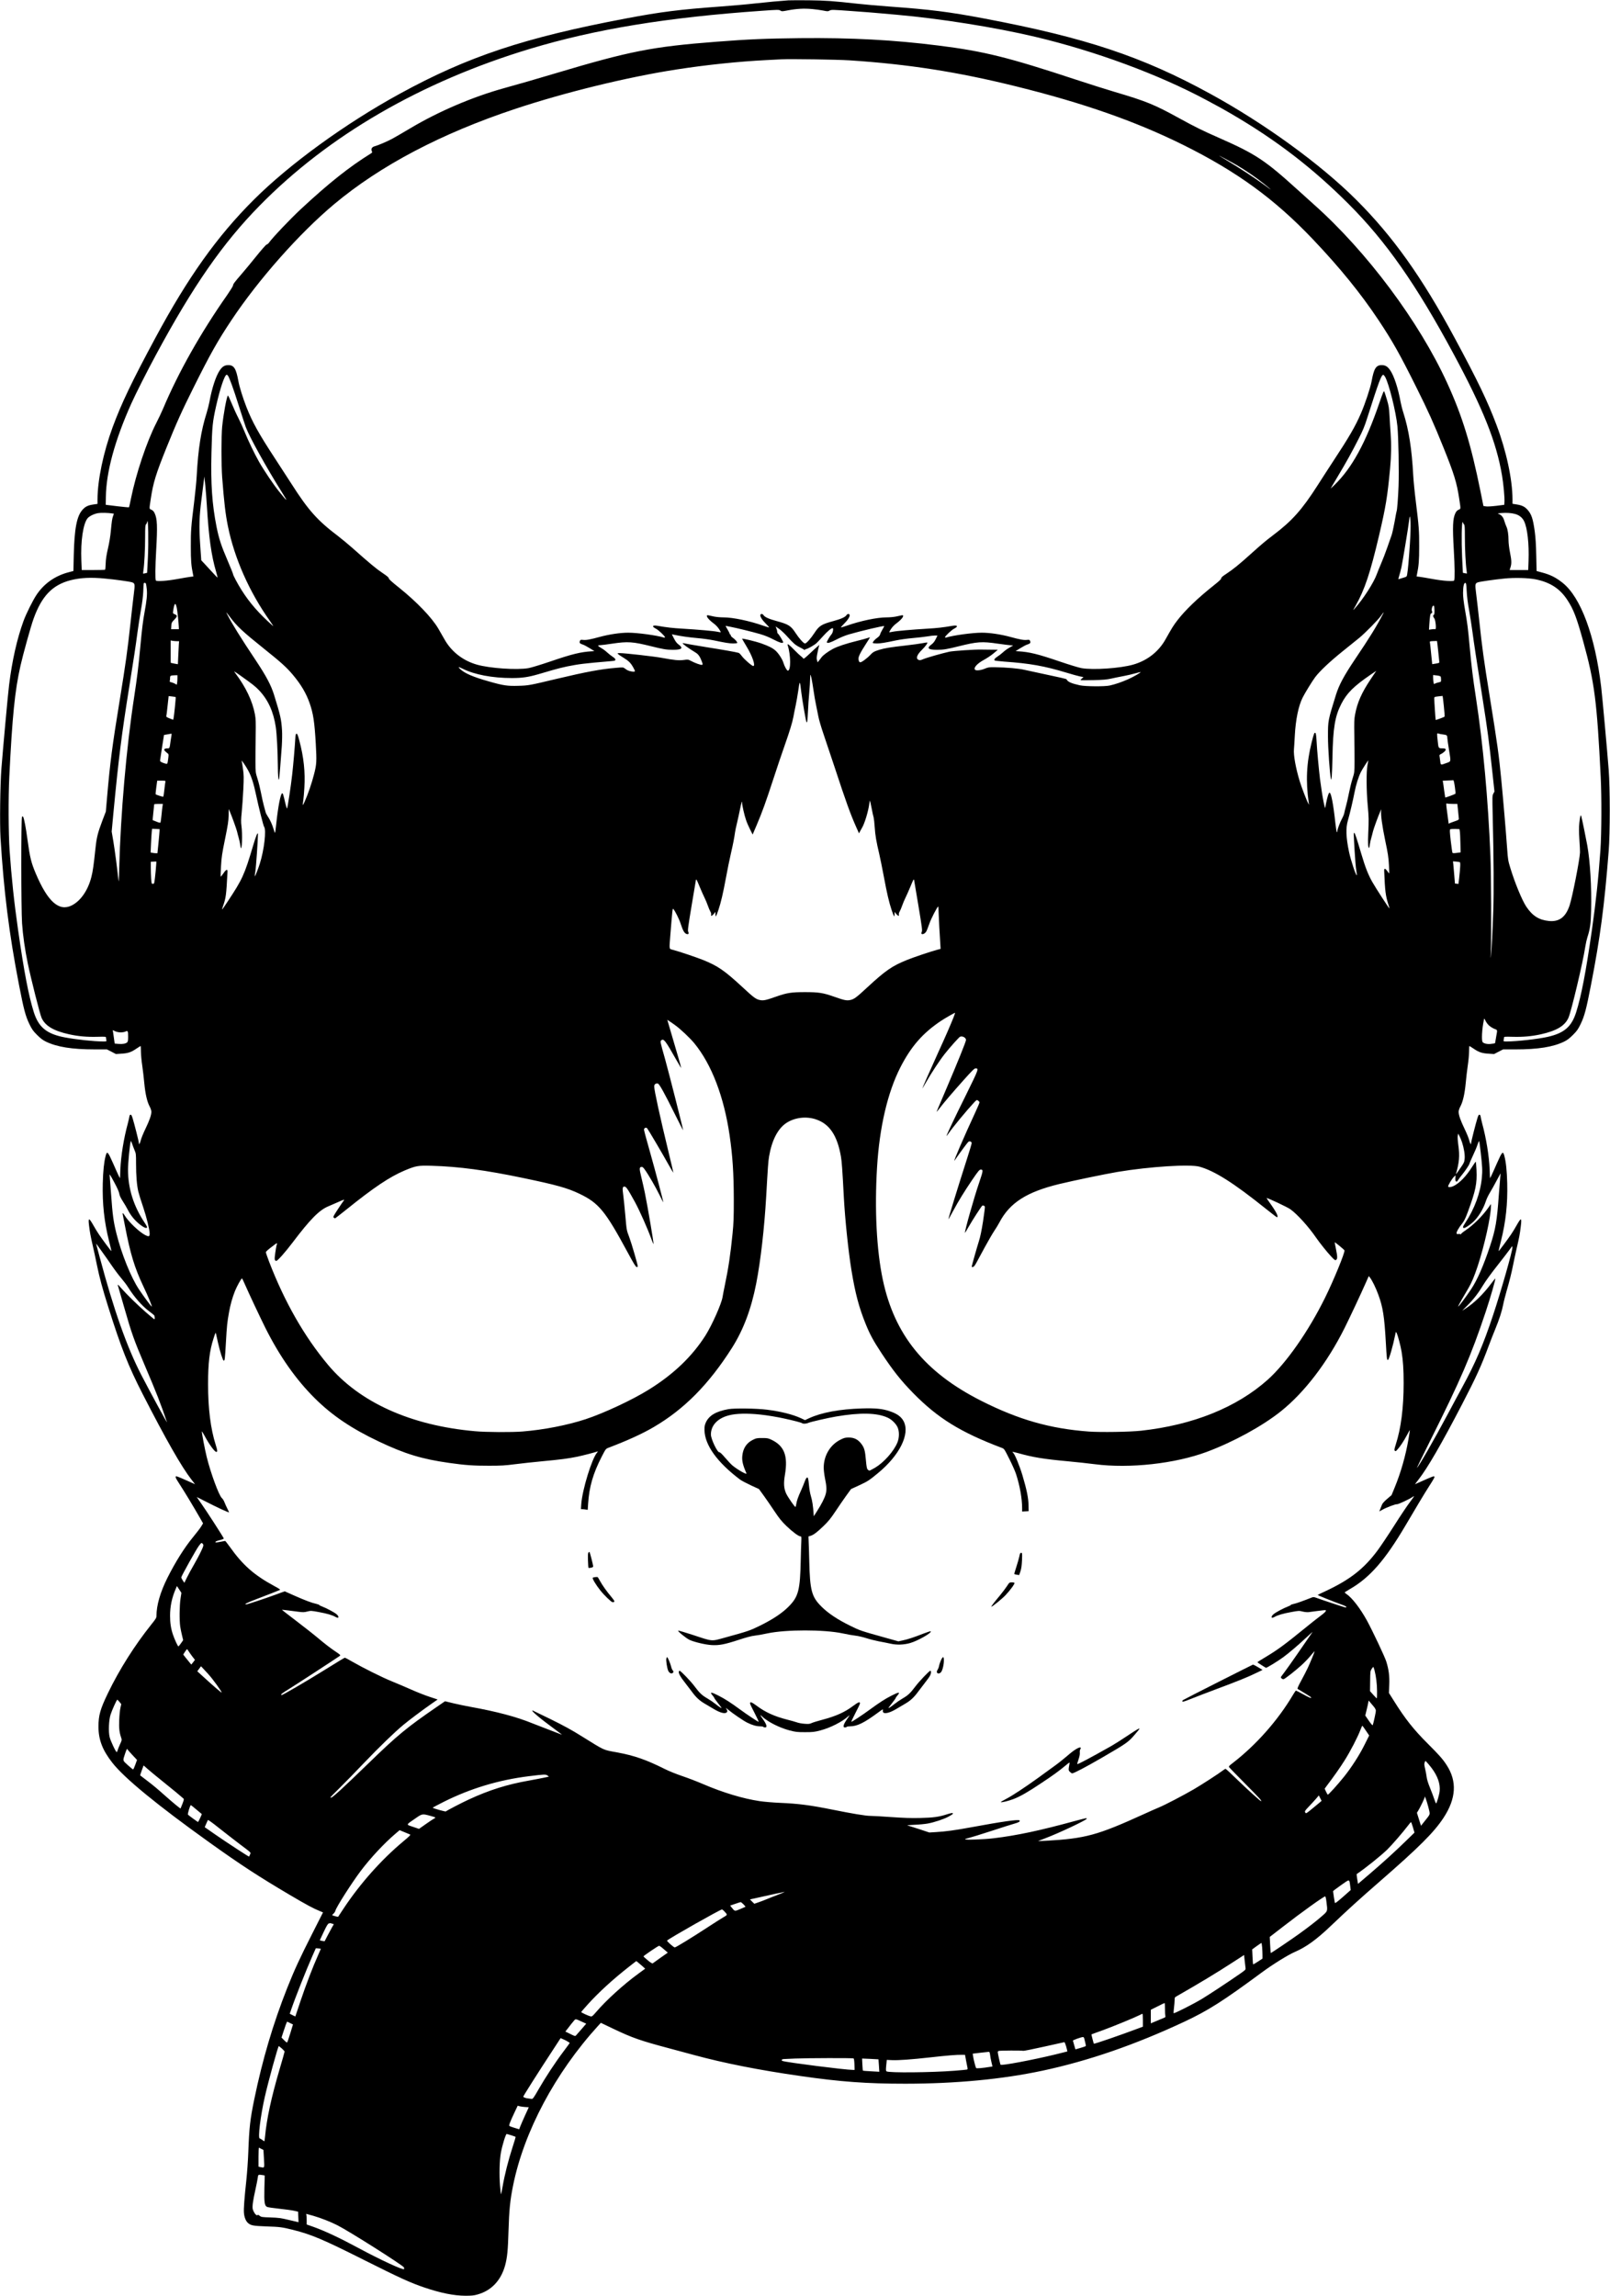 <?xml version="1.0" standalone="no"?>
<!DOCTYPE svg PUBLIC "-//W3C//DTD SVG 20010904//EN"
 "http://www.w3.org/TR/2001/REC-SVG-20010904/DTD/svg10.dtd">
<svg version="1.0" xmlns="http://www.w3.org/2000/svg"
 width="2840pt" height="4050pt" viewBox="0 0 2840 4050"
 preserveAspectRatio="xMidYMid meet">
<g transform="translate(0,4050) scale(0.1,-0.1)"
fill="#000000" stroke="none">
<path d="M13910 40494 c-161 -11 -343 -28 -584 -54 -148 -17 -425 -41 -615
-55 -726 -53 -1047 -93 -1671 -211 -1787 -338 -2790 -671 -3990 -1329 -958
-524 -1945 -1241 -2575 -1870 -647 -646 -1159 -1365 -1737 -2440 -411 -763
-595 -1148 -751 -1570 -164 -445 -267 -937 -267 -1276 l0 -77 -75 -11 c-92
-13 -139 -36 -189 -92 -102 -112 -144 -333 -155 -808 l-6 -273 -85 -22 c-242
-64 -436 -201 -569 -403 -64 -97 -178 -326 -225 -453 -115 -314 -203 -703
-256 -1134 -21 -167 -107 -1115 -136 -1481 -21 -286 -30 -957 -15 -1211 57
-939 151 -1694 326 -2595 85 -439 115 -551 186 -698 43 -88 63 -116 132 -185
62 -62 100 -91 157 -119 197 -95 460 -137 861 -137 l215 0 80 -41 79 -41 90 6
c118 6 177 25 266 86 41 27 76 50 79 50 3 0 6 -46 6 -103 1 -56 11 -165 23
-242 11 -77 28 -216 36 -308 18 -191 50 -332 95 -414 18 -34 30 -71 30 -94 0
-57 -33 -152 -105 -301 -36 -74 -73 -165 -82 -202 -17 -63 -33 -87 -33 -48 0
23 -81 343 -110 435 -16 53 -25 67 -38 65 -11 -2 -18 -15 -20 -33 -2 -17 -14
-70 -27 -120 -72 -264 -122 -576 -132 -811 l-6 -157 -21 39 c-11 22 -57 122
-101 224 -93 210 -107 225 -132 130 -29 -112 -44 -261 -50 -480 -9 -362 25
-681 111 -1022 24 -95 43 -174 41 -176 -4 -4 -163 210 -222 298 -28 41 -74
117 -102 168 -72 126 -87 124 -71 -9 14 -120 28 -194 67 -364 19 -82 52 -235
73 -340 47 -228 95 -406 200 -740 227 -720 353 -1039 607 -1535 412 -804 685
-1283 860 -1508 l64 -82 -58 26 c-131 60 -259 114 -270 114 -30 0 -18 -28 60
-147 79 -121 240 -387 356 -590 l53 -93 -32 -53 c-17 -29 -82 -114 -143 -188
-154 -187 -311 -437 -453 -719 -127 -254 -194 -486 -194 -673 0 -34 -12 -53
-94 -155 -292 -366 -560 -789 -761 -1205 -136 -282 -168 -393 -168 -592 0
-229 70 -414 242 -634 211 -272 797 -753 1726 -1417 553 -395 856 -592 1409
-919 298 -176 420 -241 528 -284 l56 -23 -188 -371 c-221 -436 -317 -643 -445
-966 -247 -624 -436 -1262 -580 -1961 -73 -356 -89 -496 -105 -930 -5 -146
-21 -366 -34 -490 -36 -335 -49 -507 -43 -582 6 -75 32 -142 68 -175 52 -48
91 -55 329 -64 237 -8 272 -12 465 -60 331 -83 536 -170 1260 -534 628 -315
814 -400 1062 -484 290 -98 522 -144 723 -145 110 0 150 4 215 23 243 68 412
247 485 512 38 140 50 266 60 610 11 365 28 540 80 796 192 954 743 1988 1501
2821 l48 52 228 -109 c328 -156 470 -206 978 -341 149 -39 344 -92 435 -117
529 -144 1150 -267 1885 -372 701 -101 1165 -135 1845 -135 894 1 1706 78
2420 230 810 173 1633 457 2502 864 420 197 680 362 1365 868 189 140 466 312
583 362 201 87 383 218 641 465 295 281 493 461 857 778 696 606 956 866 1124
1121 225 342 243 646 56 933 -67 104 -131 176 -333 378 -248 247 -399 438
-593 748 l-92 146 6 138 c7 156 -8 273 -52 415 -26 84 -242 541 -341 723 -117
213 -260 399 -358 466 -19 13 -35 27 -35 30 0 4 41 30 91 59 352 203 619 508
982 1123 64 108 169 286 234 395 64 108 154 254 200 325 46 70 81 132 78 137
-12 19 -5 21 -303 -111 l-43 -19 64 83 c159 204 405 629 767 1326 247 476 338
674 470 1031 34 91 86 224 116 296 69 168 117 315 139 429 9 50 37 158 60 240
54 186 87 318 115 460 12 61 39 188 61 284 52 225 57 254 74 390 21 166 10
172 -66 39 -28 -51 -74 -127 -102 -168 -59 -88 -218 -302 -222 -298 -2 2 17
81 41 176 86 341 120 660 111 1022 -6 219 -21 368 -50 480 -25 95 -39 80 -132
-130 -44 -102 -90 -202 -101 -224 l-21 -39 -6 157 c-10 235 -60 547 -132 811
-13 50 -25 103 -27 120 -2 18 -9 31 -20 33 -13 2 -22 -12 -38 -65 -29 -92
-110 -412 -110 -435 0 -39 -16 -15 -33 48 -9 37 -46 128 -82 202 -72 149 -105
244 -105 301 0 23 12 60 30 94 45 82 77 223 95 414 8 92 25 231 36 308 12 77
22 186 23 242 0 57 3 103 6 103 3 0 38 -23 79 -50 89 -61 148 -80 266 -86 l90
-6 79 41 80 41 215 0 c401 0 664 42 861 137 57 28 95 57 157 119 69 69 89 97
132 185 71 147 101 259 186 698 163 840 235 1383 312 2361 25 315 25 1107 0
1430 -26 339 -115 1317 -133 1465 -108 902 -359 1580 -680 1835 -121 96 -217
144 -374 185 l-85 23 -6 273 c-4 193 -12 320 -27 429 -31 223 -57 301 -129
381 -48 53 -97 77 -188 91 l-75 12 0 75 c0 351 -109 857 -282 1315 -160 424
-327 772 -736 1531 -578 1075 -1090 1794 -1737 2440 -630 629 -1617 1346
-2575 1870 -1200 658 -2203 991 -3990 1329 -625 118 -945 158 -1675 211 -192
14 -447 37 -565 50 -433 48 -545 56 -850 60 -168 1 -330 1 -360 -1z m420 -154
c58 -5 143 -17 189 -26 79 -16 86 -16 116 0 29 16 51 16 390 -9 198 -14 432
-32 520 -41 88 -8 210 -19 270 -24 770 -68 1729 -220 2445 -389 1061 -252
2171 -661 3015 -1113 261 -140 300 -161 445 -246 797 -465 1435 -956 2070
-1591 660 -660 1193 -1422 1849 -2641 524 -973 757 -1557 856 -2145 27 -158
48 -395 43 -469 l-3 -50 -140 -18 c-85 -10 -157 -14 -184 -10 l-44 7 -52 260
c-167 826 -320 1325 -586 1907 -495 1084 -1417 2319 -2354 3153 -55 49 -188
169 -295 266 -566 513 -731 622 -1365 902 -305 134 -435 198 -720 355 -433
238 -574 296 -1136 462 -151 45 -456 141 -679 215 -1190 393 -1620 500 -2413
600 -807 102 -1547 141 -2457 132 -614 -7 -903 -19 -1470 -63 -1135 -87 -1527
-164 -2865 -564 -370 -110 -587 -173 -880 -254 -557 -154 -1161 -412 -1665
-713 -129 -77 -269 -158 -310 -180 -85 -46 -250 -117 -311 -133 -48 -13 -68
-46 -51 -85 10 -22 9 -27 -11 -39 -384 -238 -742 -522 -1232 -977 -194 -180
-510 -513 -575 -605 -8 -12 -25 -24 -38 -28 -12 -4 -93 -96 -184 -209 -89
-111 -205 -251 -258 -312 -125 -144 -150 -178 -150 -202 0 -10 -46 -84 -101
-164 -467 -665 -863 -1368 -1131 -2004 -28 -66 -83 -183 -123 -260 -167 -326
-356 -890 -445 -1329 -16 -82 -32 -152 -35 -154 -3 -3 -96 6 -208 19 l-202 25
2 134 c5 443 159 1006 450 1654 73 163 284 581 436 861 652 1210 1175 1963
1822 2623 1215 1241 2853 2191 4775 2771 1152 347 2413 554 4092 671 281 20
298 20 323 4 25 -16 31 -16 121 1 169 32 291 39 444 25z m650 -904 c1042 -68
1912 -204 2945 -460 1188 -294 2109 -617 2946 -1032 946 -469 1614 -955 2290
-1667 476 -501 843 -953 1158 -1427 244 -367 372 -594 664 -1180 209 -418 307
-636 481 -1068 186 -461 233 -615 275 -892 30 -200 31 -183 -10 -201 -25 -12
-42 -29 -57 -62 -46 -97 -51 -236 -27 -652 17 -282 19 -513 6 -534 -14 -21
-193 -8 -386 27 -88 16 -186 33 -219 37 l-58 7 6 31 c33 159 40 245 40 497 1
282 -5 352 -60 800 -20 157 -40 362 -45 455 -25 467 -77 800 -174 1105 -19 58
-41 146 -50 195 -42 234 -114 454 -181 552 -47 69 -87 93 -152 93 -99 0 -137
-61 -177 -285 -21 -114 -116 -401 -190 -570 -98 -226 -208 -416 -492 -847 -80
-123 -202 -310 -269 -416 -279 -436 -453 -631 -793 -887 -122 -92 -197 -155
-386 -325 -198 -179 -315 -274 -428 -348 -72 -47 -97 -69 -95 -83 2 -13 -35
-48 -132 -125 -284 -226 -500 -433 -639 -613 -72 -94 -91 -124 -212 -339 -122
-218 -322 -374 -570 -445 -226 -65 -706 -98 -911 -62 -47 8 -217 60 -379 115
-388 133 -543 171 -739 182 l-45 3 85 53 c47 29 102 58 123 64 49 15 60 29 48
61 -9 23 -14 24 -55 20 -55 -7 -128 7 -296 53 -167 45 -358 74 -502 74 -163 0
-507 -47 -630 -86 -10 -3 -18 0 -18 6 0 19 113 126 157 149 82 41 67 68 -28
52 -167 -29 -268 -40 -439 -50 -279 -17 -548 -40 -617 -55 -61 -12 -62 -12
-51 8 31 59 72 106 130 148 98 73 144 148 81 134 -16 -3 -59 -12 -98 -21 -38
-8 -113 -15 -167 -15 -164 0 -454 -60 -697 -145 -57 -20 -105 -34 -108 -32 -2
3 27 36 65 74 87 87 117 163 64 163 -10 0 -23 -9 -29 -19 -22 -36 -96 -69
-233 -106 -210 -57 -251 -83 -335 -212 -63 -97 -141 -183 -165 -183 -24 0
-102 86 -165 183 -84 129 -125 155 -335 212 -137 37 -211 70 -233 106 -6 10
-19 19 -29 19 -53 0 -23 -76 64 -163 38 -38 67 -71 65 -74 -3 -2 -51 12 -108
32 -243 85 -533 145 -697 145 -54 0 -129 7 -167 15 -39 9 -82 18 -97 21 -64
14 -18 -61 80 -134 58 -42 99 -89 130 -148 11 -20 10 -20 -51 -8 -69 15 -338
38 -617 55 -171 10 -272 21 -439 50 -95 16 -110 -11 -28 -52 44 -23 157 -130
157 -149 0 -6 -8 -9 -18 -6 -123 39 -467 86 -630 86 -144 0 -335 -29 -502 -74
-168 -46 -241 -60 -296 -53 -41 4 -46 3 -55 -20 -12 -32 -1 -46 48 -61 21 -6
76 -35 123 -64 l85 -53 -45 -3 c-196 -11 -351 -49 -739 -182 -162 -55 -332
-107 -379 -115 -205 -36 -685 -3 -911 62 -247 71 -449 229 -570 445 -35 62
-84 147 -108 188 -115 197 -380 472 -693 724 -132 105 -184 153 -182 165 2 13
-28 39 -110 94 -107 71 -224 168 -530 440 -73 65 -187 159 -253 210 -364 275
-525 455 -818 914 -73 114 -206 318 -294 453 -290 443 -401 643 -506 910 -64
164 -124 357 -142 458 -40 221 -78 282 -177 282 -65 0 -105 -24 -152 -93 -67
-98 -139 -317 -181 -552 -9 -49 -32 -138 -50 -198 -99 -313 -149 -632 -175
-1107 -5 -96 -25 -301 -44 -455 -55 -442 -61 -514 -60 -795 0 -252 7 -338 40
-497 l6 -31 -58 -7 c-33 -4 -131 -21 -219 -37 -193 -35 -372 -48 -386 -27 -13
21 -11 241 6 534 24 424 19 555 -27 652 -15 33 -32 50 -57 62 -41 18 -40 1
-10 201 42 277 89 431 275 892 174 432 272 650 481 1068 292 586 420 813 664
1180 477 718 1200 1535 1813 2048 818 684 1890 1248 3196 1682 882 293 1982
561 2840 694 529 82 1083 140 1585 166 116 6 239 12 275 14 154 8 974 -4 1190
-18z m6845 -1854 c156 -92 340 -219 477 -329 65 -52 118 -97 118 -99 0 -2 -51
34 -112 80 -146 108 -454 310 -638 419 -80 48 -152 91 -160 97 -31 22 209
-106 315 -168z m-17806 -3706 c25 -30 97 -227 191 -526 55 -173 112 -346 126
-385 65 -174 366 -717 641 -1155 109 -173 99 -170 -54 20 -99 123 -265 369
-354 525 -78 137 -190 370 -257 535 -28 69 -77 177 -109 240 -33 63 -85 179
-118 258 -32 79 -61 139 -65 135 -23 -24 -78 -325 -101 -548 -16 -153 -16
-689 0 -895 34 -443 58 -650 102 -865 115 -566 380 -1161 737 -1663 46 -64 71
-106 56 -92 -245 217 -409 404 -553 632 -71 113 -151 263 -151 284 0 8 -43
114 -95 236 -112 259 -153 386 -195 594 -79 398 -104 762 -90 1307 12 477 19
539 81 820 72 320 152 557 188 557 5 0 14 -6 20 -14z m20414 -24 c66 -113 193
-622 217 -872 19 -196 30 -794 20 -1056 -8 -212 -25 -428 -35 -444 -2 -3 -18
-86 -35 -185 -18 -98 -41 -202 -51 -230 -10 -27 -44 -126 -77 -220 -32 -93
-82 -222 -110 -286 -27 -64 -62 -148 -76 -188 -53 -148 -243 -443 -390 -606
-35 -39 -34 -37 16 50 160 282 258 576 414 1239 119 508 148 684 194 1176 22
239 25 427 10 630 -6 74 -14 209 -19 300 -8 146 -13 179 -46 290 -20 68 -41
133 -47 144 -9 16 -23 -17 -88 -205 -241 -703 -482 -1145 -791 -1444 -39 -38
-69 -65 -66 -60 2 6 59 100 124 210 148 247 253 436 371 670 71 138 105 220
147 355 214 671 255 778 289 767 6 -2 19 -18 29 -35z m-20784 -2272 c34 -561
79 -881 162 -1161 16 -56 28 -103 26 -106 -3 -2 -40 36 -83 84 -44 48 -107
117 -142 154 l-62 66 -19 274 c-22 321 -17 498 24 809 14 107 31 240 37 295
l13 100 17 -165 c9 -91 21 -248 27 -350z m-1672 -136 l32 -5 -13 -37 c-18 -50
-24 -89 -41 -267 -8 -90 -28 -214 -51 -310 -26 -114 -38 -190 -40 -264 -2 -57
-6 -107 -10 -110 -3 -3 -97 -6 -209 -6 l-203 0 -7 170 c-14 345 32 650 111
745 32 37 114 77 184 89 52 9 175 6 247 -5z m24749 -10 c73 -20 127 -63 158
-126 59 -121 90 -400 79 -703 l-6 -160 -163 0 c-90 0 -164 0 -164 0 0 0 7 22
15 49 21 68 19 121 -10 266 -14 69 -25 161 -25 205 0 106 -14 196 -38 248 -11
23 -25 62 -32 87 -17 64 -44 104 -85 126 l-36 19 68 6 c88 7 175 1 239 -17z
m-1857 -544 c-19 -281 -33 -440 -47 -521 -7 -41 -8 -42 -67 -59 -33 -10 -68
-20 -77 -24 -15 -7 -14 -1 3 56 11 35 29 103 40 152 20 92 124 720 134 816 12
108 19 104 26 -15 4 -80 0 -215 -12 -405z m-22260 -224 l-14 -270 -34 -8 c-18
-5 -34 -8 -36 -6 -2 2 1 28 5 58 16 105 30 375 30 585 0 175 3 215 15 225 8 7
18 28 22 49 18 81 25 -356 12 -633z m23201 610 c0 -7 7 -19 15 -26 12 -10 15
-48 15 -225 0 -210 14 -480 30 -585 4 -30 7 -56 6 -57 0 -1 -17 2 -36 6 l-35
7 -14 282 c-13 285 -8 612 10 612 5 0 9 -6 9 -14z m-23960 -981 c177 -16 433
-52 478 -66 52 -17 55 -32 33 -201 -11 -84 -38 -324 -61 -533 -49 -454 -83
-701 -189 -1350 -132 -810 -169 -1091 -222 -1705 l-22 -255 -63 -165 c-79
-209 -99 -289 -119 -475 -32 -304 -47 -411 -72 -509 -59 -239 -191 -429 -350
-508 -223 -109 -421 67 -631 562 -82 193 -104 284 -147 599 -26 198 -60 377
-76 402 -7 11 -11 11 -21 1 -17 -17 -16 -1621 1 -1877 15 -214 50 -462 101
-708 58 -278 215 -900 244 -962 64 -141 209 -227 486 -289 160 -35 314 -49
495 -44 151 4 155 3 155 -17 0 -11 3 -30 6 -42 6 -22 4 -23 -58 -23 -157 0
-469 33 -671 71 -321 60 -466 177 -551 447 -90 286 -171 706 -276 1442 -72
503 -116 919 -151 1415 -20 295 -23 935 -5 1290 53 1078 98 1523 198 1965 42
188 182 693 228 820 144 405 335 604 657 686 176 44 352 53 603 29z m25244
-15 c256 -54 425 -165 555 -365 108 -164 163 -308 279 -730 199 -720 242
-1053 308 -2390 18 -355 15 -995 -5 -1290 -35 -496 -79 -912 -151 -1415 -105
-736 -186 -1156 -276 -1442 -81 -257 -210 -370 -499 -436 -166 -39 -551 -82
-723 -82 -62 0 -64 1 -58 23 3 12 6 31 6 42 0 20 4 21 155 17 181 -5 335 9
495 44 277 62 422 148 486 289 49 106 256 976 298 1255 9 58 26 133 37 167 47
144 61 239 66 473 10 413 -17 864 -68 1150 -21 117 -95 479 -106 514 -10 36
-23 -7 -34 -121 -8 -80 -8 -154 1 -293 7 -102 12 -203 11 -225 -5 -128 -135
-788 -183 -933 -69 -209 -183 -295 -366 -277 -176 18 -291 91 -400 255 -74
112 -201 419 -280 680 -39 126 -43 149 -57 350 -20 284 -69 860 -101 1190 -43
449 -70 644 -209 1505 -99 610 -132 851 -180 1305 -20 184 -45 404 -56 488
-22 169 -19 184 33 201 41 13 291 49 463 66 180 19 431 12 559 -15z m-24519
-77 c4 -10 10 -56 15 -103 8 -90 -2 -193 -39 -393 -28 -151 -47 -299 -76 -617
-33 -355 -56 -540 -110 -895 -136 -887 -237 -2049 -262 -3005 -6 -233 -9 -271
-15 -205 -19 191 -61 507 -88 671 l-30 176 30 322 c93 976 144 1378 276 2206
88 548 118 750 149 985 15 110 42 288 61 395 23 127 37 240 41 325 2 72 6 136
8 143 6 18 32 15 40 -5z m23297 -128 c4 -89 19 -211 42 -335 19 -107 46 -285
61 -395 26 -197 67 -467 184 -1210 77 -486 109 -728 161 -1209 l42 -388 -20
-37 c-19 -35 -19 -46 -11 -396 18 -752 22 -1330 10 -1670 -13 -381 -28 -668
-41 -795 -6 -61 -6 -41 -2 70 11 247 6 1378 -7 1690 -41 1005 -129 1966 -256
2795 -55 356 -77 540 -110 895 -32 348 -39 400 -82 650 -25 145 -35 233 -35
302 1 117 16 181 40 176 15 -3 18 -23 24 -143z m-22755 -291 c12 -59 30 -220
36 -325 l3 -57 -69 0 -69 -1 4 60 c4 55 8 63 51 107 26 26 47 55 47 65 0 10
-15 23 -36 32 -36 15 -36 15 -29 62 11 79 25 125 38 120 6 -2 17 -30 24 -63z
m22187 -47 c1 -53 -3 -78 -11 -82 -19 -7 -16 -36 6 -59 24 -27 41 -202 19
-194 -7 3 -35 2 -62 -2 l-49 -7 6 96 c9 138 18 191 32 191 17 0 25 24 14 41
-10 16 -2 67 14 87 20 25 29 5 31 -71z m-21254 -111 c130 -174 228 -265 610
-571 299 -239 397 -328 507 -459 143 -170 235 -326 296 -502 63 -182 85 -326
107 -709 18 -316 15 -364 -29 -537 -40 -159 -107 -354 -166 -486 -37 -84 -40
-82 -25 22 6 37 14 138 19 223 17 275 -11 538 -89 831 -26 97 -36 122 -49 120
-11 -2 -17 -16 -19 -43 -12 -201 -37 -488 -57 -670 -23 -207 -78 -572 -91
-605 -3 -8 -16 30 -29 85 -36 158 -45 187 -58 182 -28 -9 -71 -231 -103 -529
-9 -93 -20 -168 -23 -168 -4 0 -15 29 -25 65 -22 78 -64 169 -105 229 -16 23
-33 56 -36 72 -4 16 -18 67 -31 114 -13 47 -35 148 -50 225 -15 77 -42 190
-62 250 -34 109 -35 112 -36 295 0 102 1 311 4 465 4 238 2 294 -13 375 -44
236 -160 479 -347 728 -31 41 -30 40 82 -38 229 -163 270 -195 337 -265 161
-170 255 -377 296 -650 18 -124 34 -427 36 -675 1 -182 10 -288 22 -240 6 29
32 341 48 580 6 91 8 215 4 275 -12 196 -27 263 -141 630 -53 171 -140 333
-324 610 -266 398 -420 647 -501 807 -26 52 -25 51 41 -36z m20344 42 c-115
-222 -227 -404 -496 -803 -193 -288 -277 -445 -332 -620 -142 -458 -141 -453
-141 -740 0 -198 32 -657 52 -745 12 -51 21 75 27 380 10 521 44 725 156 944
98 191 219 311 521 518 l96 65 -101 -151 c-157 -235 -235 -411 -273 -620 -15
-76 -17 -137 -13 -371 3 -154 4 -363 4 -465 -1 -182 -2 -187 -36 -295 -19 -60
-47 -173 -62 -250 -15 -77 -38 -178 -51 -225 -13 -47 -27 -103 -31 -125 -3
-22 -21 -67 -39 -100 -37 -67 -85 -195 -85 -226 0 -10 -4 -19 -8 -19 -5 0 -16
71 -26 158 -37 345 -76 545 -104 540 -12 -2 -24 -34 -44 -113 -14 -61 -27
-120 -27 -132 -3 -100 -54 158 -96 482 -21 168 -53 515 -61 673 -5 88 -11 136
-20 143 -18 15 -27 -6 -67 -166 -91 -363 -106 -685 -51 -1065 l5 -35 -16 28
c-24 42 -119 289 -149 389 -70 232 -111 459 -101 562 3 33 10 142 15 241 15
283 65 525 138 670 40 81 172 295 221 360 81 108 262 278 486 458 121 97 254
204 295 238 104 86 337 323 384 392 44 64 55 73 30 25z m-11514 -223 c112 -21
389 -89 527 -129 80 -23 161 -56 237 -96 111 -57 158 -71 171 -51 6 10 -75
144 -94 156 -6 3 -11 17 -11 31 0 14 -7 40 -15 59 l-14 35 59 -40 c32 -22 94
-79 137 -127 116 -129 151 -160 228 -199 39 -20 76 -40 83 -46 8 -7 12 -7 12
1 0 6 6 11 14 11 27 0 151 70 191 108 22 21 73 75 114 121 75 84 143 141 168
141 19 0 6 -78 -17 -105 -34 -39 -90 -136 -85 -146 13 -20 60 -6 169 50 66 35
156 72 217 90 221 64 616 157 626 147 2 -1 -12 -29 -31 -60 -19 -32 -38 -71
-41 -86 -4 -17 -21 -39 -46 -56 -48 -33 -91 -82 -83 -95 3 -5 35 -9 72 -9 70
1 134 11 337 54 66 14 199 33 296 41 97 9 214 22 260 30 46 8 105 15 130 15
l46 0 -31 -63 c-22 -44 -44 -72 -78 -97 -86 -63 -55 -92 102 -92 111 0 171 10
380 62 330 82 409 88 695 46 99 -14 200 -27 223 -28 l44 -3 -68 -40 c-38 -21
-89 -59 -114 -83 -25 -23 -67 -56 -93 -72 -49 -31 -67 -55 -51 -70 5 -4 81
-13 169 -20 453 -32 705 -77 1090 -193 99 -30 209 -61 244 -68 l64 -12 -26
-23 c-15 -13 -27 -26 -27 -30 0 -4 100 -4 223 -1 176 4 242 10 317 27 52 12
151 32 220 45 69 13 163 35 210 49 47 13 87 23 89 21 8 -8 -121 -82 -219 -126
-114 -51 -230 -90 -325 -111 -93 -20 -430 -17 -528 4 -155 35 -212 61 -234
106 -3 7 -128 36 -373 87 -140 30 -304 65 -365 79 -112 26 -307 43 -530 47
-99 1 -116 -2 -174 -26 -68 -29 -152 -38 -171 -19 -33 33 36 110 158 176 52
28 128 79 169 114 l74 63 -113 1 c-62 0 -140 1 -173 2 -108 4 -492 -22 -567
-37 -120 -26 -399 -105 -460 -131 -43 -19 -62 -22 -81 -15 -58 22 -36 89 58
181 57 56 102 117 92 126 -3 3 -40 -2 -83 -11 -44 -9 -178 -27 -299 -41 -259
-29 -370 -47 -462 -75 -93 -29 -117 -42 -164 -94 -23 -25 -71 -66 -106 -91
-72 -51 -87 -49 -99 13 -8 42 26 113 132 277 40 61 71 112 70 114 -2 1 -21 -4
-42 -12 -22 -8 -104 -31 -184 -50 -191 -47 -349 -99 -430 -143 -87 -47 -173
-111 -199 -148 -12 -16 -32 -43 -45 -59 l-24 -29 -11 39 c-8 31 -6 58 9 129
10 50 22 101 26 115 l8 25 -35 -29 c-19 -16 -81 -73 -139 -128 -60 -58 -106
-94 -108 -87 -2 8 -20 27 -42 43 -21 16 -75 66 -119 112 -87 90 -127 120 -117
87 57 -182 59 -453 3 -453 -17 0 -60 78 -78 140 -17 60 -86 166 -137 212 -52
47 -118 81 -253 129 -98 35 -339 93 -339 82 0 -3 36 -64 79 -136 102 -169 160
-336 120 -345 -20 -4 -154 111 -204 176 -21 29 -46 54 -55 56 -47 14 -266 53
-570 101 -190 31 -360 60 -379 65 -19 5 -37 7 -39 5 -9 -9 106 -92 227 -165
48 -28 79 -72 109 -153 19 -50 20 -58 7 -64 -19 -7 -120 29 -194 68 -52 28
-56 28 -128 18 -85 -12 -174 -3 -382 36 -132 25 -660 85 -746 85 -41 0 -46 -2
-35 -15 7 -8 49 -37 94 -64 94 -57 132 -94 175 -172 43 -77 42 -82 -21 -74
-55 8 -85 21 -129 56 -24 19 -31 20 -155 9 -266 -22 -531 -72 -1048 -195 -479
-114 -492 -117 -671 -122 -193 -6 -263 4 -520 77 -279 79 -428 143 -507 218
-46 42 -32 44 42 7 209 -105 524 -165 870 -165 180 0 288 16 465 67 66 19 179
52 250 73 72 21 186 50 255 64 216 43 292 53 775 94 71 6 80 9 80 27 0 13 -17
31 -50 52 -27 18 -71 52 -96 76 -25 24 -71 58 -103 76 -31 18 -56 37 -56 42 0
5 17 9 38 9 20 0 114 12 207 26 279 42 365 36 695 -46 209 -52 269 -62 380
-62 157 0 188 29 102 92 -35 26 -56 54 -84 109 l-37 73 32 -7 c127 -27 261
-46 414 -60 98 -8 232 -27 298 -41 203 -43 267 -53 337 -54 37 0 69 4 72 9 8
12 -35 62 -78 92 -20 13 -36 32 -36 42 0 9 -4 17 -10 17 -5 0 -10 6 -10 13 0
7 -16 39 -35 71 -33 55 -38 66 -32 66 1 0 36 -7 77 -15z m-9758 -255 l37 0 -5
-67 c-2 -38 -7 -129 -10 -203 l-6 -136 -64 11 c-36 6 -65 14 -64 18 0 4 0 93
0 198 l0 192 38 -7 c20 -3 54 -6 74 -6z m22248 -181 c11 -101 20 -189 20 -194
0 -6 -28 -15 -63 -20 l-63 -10 -18 175 c-9 96 -19 187 -22 202 -5 27 -5 27 58
30 35 2 64 2 66 2 2 -1 12 -85 22 -185z m-11055 -475 c7 -33 23 -126 35 -209
11 -82 32 -199 45 -260 13 -60 31 -152 41 -204 9 -51 50 -191 91 -310 41 -119
130 -385 198 -591 196 -597 278 -825 382 -1057 l46 -103 19 38 c11 20 25 46
32 57 47 76 114 297 131 433 4 29 9 52 11 50 2 -2 15 -62 29 -133 13 -72 30
-146 36 -165 5 -19 14 -98 19 -175 9 -142 28 -249 81 -474 16 -68 52 -246 80
-395 54 -292 92 -454 137 -588 41 -119 51 -135 52 -78 l0 45 31 -38 c31 -37
55 -41 44 -7 -3 10 4 33 15 52 11 19 31 66 44 104 13 38 38 98 56 134 18 36
59 128 91 205 45 111 58 135 63 115 3 -14 37 -220 77 -458 63 -378 70 -436 59
-458 -31 -57 39 -55 77 2 10 15 34 77 55 137 31 92 142 306 158 307 3 0 6 -48
7 -108 2 -59 7 -174 12 -257 6 -82 13 -202 16 -266 l7 -116 -64 -17 c-127 -35
-406 -129 -528 -178 -265 -107 -378 -185 -709 -491 -185 -172 -226 -202 -293
-216 -62 -14 -109 -4 -286 59 -194 68 -271 80 -512 80 -241 0 -318 -12 -512
-80 -177 -63 -224 -73 -286 -59 -67 14 -108 44 -293 216 -331 306 -444 384
-709 491 -122 48 -401 143 -527 177 -74 21 -69 -5 -49 255 37 460 40 481 52
468 32 -34 106 -183 133 -268 36 -111 61 -156 96 -172 36 -16 54 2 35 36 -11
22 -4 80 59 458 40 238 74 444 77 458 5 20 18 -4 63 -115 32 -77 73 -169 91
-205 18 -36 43 -96 56 -134 13 -38 33 -85 44 -104 11 -19 18 -42 15 -52 -11
-34 13 -30 44 7 l31 38 0 -45 c1 -57 11 -41 52 78 45 133 83 297 133 567 25
138 64 328 86 423 41 177 62 288 74 377 3 28 20 106 37 175 16 69 40 178 53
243 23 116 35 153 35 108 0 -43 40 -220 69 -303 15 -46 48 -122 73 -170 l44
-88 72 168 c96 226 161 405 292 807 61 187 147 444 192 570 103 294 144 429
164 535 8 47 26 135 39 195 13 61 34 182 47 270 25 181 27 180 53 -40 15 -128
82 -514 91 -524 13 -14 18 28 26 187 4 97 14 250 23 340 8 90 15 197 15 239 0
42 3 74 6 71 3 -3 11 -32 19 -64z m-11185 2 c0 -29 -3 -67 -6 -84 l-6 -30 -32
18 c-17 10 -46 21 -64 25 -24 5 -32 11 -28 22 3 8 6 32 6 53 0 43 6 46 88 49
l42 1 0 -54z m22282 31 c4 -6 8 -31 8 -53 0 -40 -1 -42 -37 -49 -21 -4 -49
-13 -64 -20 -26 -14 -27 -14 -33 23 -3 20 -6 57 -6 81 l0 44 62 -7 c34 -3 65
-12 70 -19z m57 -523 c11 -98 16 -182 13 -185 -10 -9 -153 -62 -157 -58 -3 4
-25 327 -25 377 0 30 1 30 73 39 39 5 73 8 74 8 2 -1 12 -82 22 -181z m-22370
160 c5 -5 -27 -323 -37 -370 l-7 -30 -63 24 c-37 14 -61 29 -59 36 3 6 13 90
23 185 l19 173 60 -7 c33 -3 62 -9 64 -11z m22357 -659 c65 -8 74 -16 74 -59
0 -16 14 -115 31 -219 34 -212 37 -195 -46 -226 -103 -38 -102 -38 -109 27 -4
31 -9 71 -12 88 -5 27 -2 32 23 43 15 6 43 25 61 42 40 37 30 59 -27 59 -77 0
-77 0 -89 118 -17 152 -17 153 11 143 13 -5 50 -12 83 -16z m-22430 -7 c-3
-13 -10 -59 -16 -103 -19 -140 -17 -135 -60 -135 -20 0 -43 -6 -49 -14 -12
-14 1 -31 61 -79 14 -10 14 -23 4 -97 -11 -81 -12 -85 -35 -82 -13 1 -43 11
-67 21 -39 18 -43 23 -39 48 3 15 19 120 35 232 17 113 32 206 33 207 1 1 29
6 62 11 33 6 63 11 68 12 4 0 5 -9 3 -21z m1353 -630 c57 -106 96 -229 140
-438 43 -205 127 -538 140 -554 42 -52 1 -407 -76 -650 -28 -89 -83 -229 -89
-224 -2 2 3 44 11 93 12 71 45 553 45 650 0 53 -34 -25 -85 -200 -153 -515
-188 -593 -448 -985 -110 -166 -112 -168 -87 -95 57 166 60 187 83 615 3 57
-23 48 -73 -26 -24 -36 -46 -61 -48 -56 -2 6 1 90 7 189 9 155 18 217 71 475
50 247 61 316 63 412 l2 116 18 -42 c38 -88 116 -305 128 -353 6 -28 20 -79
30 -115 10 -36 21 -85 25 -110 3 -25 8 -52 10 -60 23 -72 33 237 13 385 -9 64
-8 112 5 240 9 88 21 268 28 400 10 211 9 255 -6 362 -9 68 -19 131 -23 140
-11 33 77 -95 116 -169z m19743 97 c-22 -108 -20 -448 4 -711 20 -215 20 -255
9 -500 -7 -158 -2 -259 14 -249 5 2 11 28 14 57 4 30 15 83 26 118 10 36 24
87 30 115 12 50 93 273 130 355 19 44 19 44 14 10 -9 -68 17 -262 72 -527 47
-222 58 -295 65 -423 5 -85 7 -156 6 -157 -1 -2 -17 18 -35 43 -39 53 -57 53
-54 -2 14 -353 24 -430 72 -584 12 -36 21 -69 21 -74 0 -14 -243 361 -304 469
-72 128 -122 255 -192 491 -80 270 -114 374 -125 374 -12 0 -12 -13 6 -316 8
-143 21 -297 29 -344 8 -47 12 -87 10 -89 -14 -15 -105 260 -138 415 -53 253
-59 418 -20 550 36 125 88 346 118 500 26 134 69 271 113 359 23 46 126 206
129 202 1 -1 -6 -38 -14 -82z m1541 -382 c10 -64 14 -120 10 -124 -9 -9 -175
-70 -179 -66 -1 1 -10 56 -19 122 -8 66 -18 132 -21 147 l-5 27 88 4 c48 1 93
4 99 5 6 1 17 -44 27 -115z m-22746 85 c-3 -13 -11 -75 -18 -138 -6 -63 -15
-118 -18 -122 -6 -7 -123 31 -135 42 -3 3 2 58 11 123 l16 117 74 0 c73 0 75
-1 70 -22z m22707 -388 l83 0 13 -122 c7 -68 13 -131 14 -141 1 -14 -13 -23
-54 -37 -30 -10 -71 -25 -91 -33 l-35 -16 -22 167 c-27 199 -26 196 -6 188 9
-3 53 -6 98 -6z m-22757 -37 c-4 -21 -12 -93 -18 -160 -7 -67 -15 -127 -18
-132 -4 -7 -31 -1 -71 16 -36 14 -66 26 -67 27 -1 1 4 62 12 136 8 74 15 138
15 143 0 4 34 7 76 7 l77 0 -6 -37z m-53 -445 c-1 -20 -9 -116 -19 -212 l-18
-176 -27 0 c-15 0 -42 3 -60 7 l-33 6 7 161 c4 89 10 183 13 209 l6 48 66 -3
66 -3 -1 -37z m22937 -3 c4 -22 8 -114 10 -205 l4 -165 -68 -9 c-50 -7 -71 -6
-76 2 -4 7 -17 100 -30 208 -18 161 -20 199 -9 206 7 4 47 7 88 6 l75 -3 6
-40z m-23005 -697 c-23 -230 -23 -228 -50 -228 -22 0 -23 5 -30 92 -3 50 -6
137 -6 194 l0 103 48 3 c26 2 48 2 50 1 2 -1 -4 -75 -12 -165z m23003 156 c15
-5 13 -74 -10 -282 l-12 -103 -31 3 -31 3 -12 145 c-6 80 -14 168 -17 196 l-6
51 53 -4 c28 -3 58 -7 66 -9z m-8929 -2740 c-58 -144 -141 -336 -273 -624
-135 -298 -277 -619 -277 -629 0 -3 32 50 71 119 86 151 233 375 323 489 89
114 254 298 272 305 43 17 104 -18 104 -58 0 -27 -144 -385 -343 -851 -175
-410 -177 -415 -173 -415 2 0 23 26 47 57 71 95 225 275 424 498 150 168 192
210 213 210 61 0 57 -11 -160 -452 -114 -230 -220 -447 -236 -483 -17 -36 -50
-109 -76 -162 -25 -54 -43 -98 -41 -98 2 0 18 21 36 46 75 110 323 410 452
548 44 47 47 48 69 34 13 -9 24 -22 26 -30 2 -8 -32 -89 -74 -179 -190 -408
-403 -902 -366 -849 124 178 234 325 247 332 24 14 55 0 55 -25 0 -12 -34
-128 -76 -257 -166 -518 -334 -1063 -334 -1086 0 -5 38 62 85 150 96 178 193
335 332 541 109 160 130 185 154 185 45 0 42 -22 -26 -222 -94 -273 -265 -881
-253 -894 2 -1 30 45 63 104 67 118 227 366 243 376 13 8 39 -2 45 -19 3 -7
-12 -122 -32 -256 -27 -170 -49 -277 -74 -354 -32 -101 -127 -436 -127 -450 0
-4 10 -5 22 -3 16 2 34 24 63 78 23 41 90 165 149 275 60 110 134 238 165 284
31 46 72 113 91 150 182 345 479 536 1055 676 247 60 812 177 1030 214 566 94
1273 139 1444 92 266 -74 601 -286 1161 -735 107 -86 199 -156 203 -156 37 0
-5 87 -122 250 -33 46 -59 85 -57 87 8 9 367 -160 418 -197 124 -90 318 -304
453 -500 65 -94 191 -252 264 -330 60 -65 72 -73 88 -64 27 16 27 55 0 189
-14 66 -24 121 -23 122 5 6 167 -129 172 -142 13 -32 -191 -530 -342 -835
-293 -594 -685 -1154 -1012 -1447 -547 -488 -1315 -798 -2232 -899 -198 -22
-714 -30 -922 -15 -683 50 -1243 210 -1901 543 -993 502 -1530 1164 -1735
2138 -110 522 -146 1240 -101 1980 43 708 186 1320 411 1762 188 368 393 603
711 817 75 50 249 150 255 146 1 -2 -11 -38 -28 -81z m9451 -147 c24 -21 65
-45 91 -55 54 -19 53 -16 33 -122 -8 -41 -16 -88 -18 -105 -1 -23 -7 -30 -24
-31 -12 -1 -40 -4 -63 -8 -47 -7 -112 7 -135 30 -25 25 -14 235 21 397 6 28 6
28 29 -20 12 -27 42 -66 66 -86z m-14367 14 c96 -68 267 -229 346 -326 303
-371 520 -938 620 -1620 53 -363 73 -665 74 -1135 0 -318 -3 -409 -22 -600
-36 -362 -73 -612 -137 -915 -18 -88 -36 -179 -39 -202 -17 -115 -185 -494
-301 -678 -237 -373 -567 -689 -1008 -961 -288 -179 -786 -411 -1107 -517
-323 -106 -738 -187 -1115 -217 -189 -15 -642 -13 -835 5 -1134 100 -2039 509
-2593 1170 -418 498 -769 1113 -1042 1825 -30 79 -55 152 -55 161 0 15 37 47
153 134 36 27 47 32 44 18 -3 -10 -8 -27 -11 -38 -3 -11 -12 -69 -21 -128 -16
-111 -13 -137 20 -137 22 0 159 155 286 323 311 411 470 573 633 640 33 14
112 48 175 76 82 37 110 46 100 32 -48 -65 -170 -251 -180 -274 -11 -24 -10
-30 2 -38 8 -5 17 -9 20 -9 3 0 92 70 199 155 485 391 765 578 1028 689 198
83 236 90 477 83 481 -14 952 -77 1620 -217 590 -123 772 -175 983 -275 345
-165 457 -301 856 -1040 102 -189 140 -251 155 -253 13 -2 21 2 21 11 0 29
-111 411 -149 511 -50 133 -47 120 -71 391 -11 127 -27 282 -35 345 -19 134
-15 160 20 160 30 0 58 -41 186 -274 84 -155 220 -461 290 -654 18 -51 35 -89
37 -84 5 17 -102 652 -153 902 -14 69 -42 192 -62 274 -38 156 -38 178 4 184
15 2 31 -11 56 -47 68 -94 190 -306 259 -446 37 -77 68 -136 68 -132 0 24
-134 531 -230 871 -61 212 -110 397 -110 410 0 30 35 45 55 25 16 -17 277
-459 383 -651 42 -75 78 -135 80 -134 1 2 -38 171 -88 377 -148 610 -250 1076
-250 1145 0 37 25 58 63 52 26 -4 109 -152 308 -553 76 -154 139 -276 139
-270 0 23 -257 1036 -320 1260 -86 303 -86 307 -67 324 45 37 69 6 269 -347
45 -78 82 -141 84 -139 3 2 -74 267 -198 687 -17 57 -34 117 -39 133 l-8 29
27 -18 c15 -9 63 -42 106 -73z m-9774 -131 c30 0 68 7 84 15 40 21 46 9 46
-92 0 -60 -4 -86 -15 -97 -25 -25 -81 -35 -154 -29 l-68 6 -12 86 c-6 47 -14
101 -17 119 l-6 32 43 -20 c27 -12 66 -20 99 -20z m12265 -1535 c238 -80 375
-284 439 -656 15 -88 25 -220 51 -715 21 -396 82 -973 136 -1299 65 -396 131
-645 246 -930 75 -187 136 -300 280 -519 200 -304 345 -488 563 -710 432 -440
831 -688 1560 -964 45 -17 45 -18 135 -197 50 -99 103 -219 118 -266 67 -206
107 -432 107 -601 l0 -59 58 3 57 3 -2 105 c-2 129 -32 275 -108 530 -52 172
-137 378 -164 394 -6 4 -11 11 -11 15 0 5 46 -5 103 -21 252 -72 448 -104 872
-143 149 -14 365 -37 480 -52 612 -79 1412 10 1970 217 472 176 982 455 1310
717 415 332 816 855 1123 1468 93 187 287 600 372 793 l55 124 21 -27 c39 -49
105 -184 149 -306 79 -216 105 -381 130 -826 17 -303 20 -326 38 -320 20 6 89
247 128 442 11 58 12 59 25 33 22 -42 70 -225 88 -333 26 -158 36 -313 36
-550 0 -435 -46 -798 -139 -1085 -26 -81 -28 -97 -17 -109 12 -12 18 -10 41
15 50 53 116 153 171 256 29 57 54 98 54 91 0 -6 -11 -78 -25 -159 -49 -288
-135 -589 -242 -849 l-56 -137 -76 -65 c-42 -35 -82 -78 -90 -96 -7 -18 -22
-53 -32 -80 l-19 -47 53 29 c74 42 237 103 258 98 18 -5 216 87 271 125 14 10
29 18 32 18 4 0 -31 -49 -76 -109 -46 -60 -171 -247 -278 -416 -107 -168 -238
-363 -290 -433 -241 -324 -485 -515 -918 -718 -74 -34 -136 -64 -138 -67 -5
-5 265 -113 430 -173 44 -16 78 -33 77 -39 -1 -5 -12 -9 -24 -7 -21 4 -412
133 -509 169 -38 14 -53 15 -75 6 -144 -57 -273 -104 -318 -113 -30 -6 -55
-15 -55 -19 0 -5 -21 -16 -47 -26 -76 -28 -215 -102 -255 -135 -58 -48 -47
-86 14 -51 54 32 147 59 294 86 134 25 140 25 203 9 37 -9 82 -13 105 -10 23
3 98 13 168 22 71 10 130 15 133 12 14 -13 -14 -42 -93 -101 -48 -35 -186
-144 -307 -243 -313 -255 -453 -358 -640 -470 -91 -54 -165 -101 -165 -104 0
-4 130 -88 151 -98 11 -5 215 120 304 186 93 68 264 213 380 322 44 41 93 86
109 100 l30 25 -21 -30 c-125 -185 -420 -608 -468 -670 -33 -44 -64 -86 -69
-93 -9 -15 19 -41 44 -42 18 0 202 143 319 249 47 42 118 116 158 164 40 48
73 85 73 82 0 -13 -76 -198 -120 -292 -26 -55 -80 -161 -120 -233 -44 -79 -68
-135 -62 -139 5 -3 62 -37 126 -76 64 -38 116 -73 116 -77 0 -17 -30 -5 -143
57 -65 36 -122 65 -127 65 -4 0 -27 -33 -50 -72 -267 -453 -657 -893 -1072
-1211 -52 -39 -65 -54 -58 -66 5 -9 135 -143 289 -298 251 -253 297 -303 275
-303 -13 0 -246 211 -427 387 -103 101 -193 183 -198 183 -6 0 -28 -13 -48
-29 -62 -49 -380 -255 -511 -331 -189 -110 -512 -278 -614 -320 -50 -21 -172
-74 -271 -120 -815 -371 -1025 -429 -1720 -469 -77 -4 -141 -7 -142 -6 -2 1
54 23 122 49 240 90 735 324 735 346 0 15 -10 13 -204 -39 -618 -169 -1034
-258 -1441 -306 -170 -21 -511 -32 -501 -17 3 6 32 16 63 22 31 7 212 63 403
125 190 62 374 121 410 130 72 20 101 38 84 55 -21 21 -300 -19 -864 -123
-275 -51 -440 -73 -611 -83 l-116 -7 -184 61 c-101 33 -193 62 -204 64 -11 2
45 7 125 11 80 3 186 13 235 22 115 21 281 76 365 121 76 42 84 49 76 62 -4 6
-40 -1 -94 -18 -147 -48 -248 -62 -482 -67 -160 -4 -291 1 -510 16 -162 12
-329 21 -370 21 -79 0 -318 40 -665 110 -387 78 -598 106 -929 120 -122 5
-281 19 -354 30 -292 43 -648 150 -998 300 -104 45 -270 109 -369 142 -104 35
-233 87 -307 124 -330 165 -536 237 -848 295 -248 45 -203 25 -615 281 -182
114 -316 187 -553 304 -173 85 -316 154 -318 154 -36 0 130 -140 406 -342 69
-50 118 -89 110 -86 -108 41 -477 184 -515 199 -280 115 -628 208 -1105 294
-80 14 -211 42 -292 61 l-148 36 -140 -96 c-540 -371 -700 -503 -1230 -1018
-184 -179 -400 -384 -480 -457 -130 -118 -170 -147 -170 -123 0 4 73 79 163
167 89 88 285 288 434 445 267 279 529 533 688 665 97 81 339 263 493 370
l112 78 -142 47 c-79 26 -222 82 -318 125 -96 43 -251 109 -345 147 -175 71
-502 234 -706 351 -64 37 -120 67 -124 67 -9 0 -69 -36 -390 -235 -296 -184
-709 -425 -729 -425 -3 0 -6 6 -6 13 0 6 57 47 128 89 103 63 837 541 906 590
17 13 10 20 -95 90 -63 42 -181 133 -264 203 -82 70 -266 215 -407 322 -142
108 -257 197 -255 199 1 1 47 -4 102 -11 55 -7 141 -18 192 -25 78 -10 101 -9
155 5 61 15 68 15 202 -10 147 -27 240 -54 294 -86 61 -35 72 3 15 51 -41 33
-180 107 -255 135 -27 10 -48 21 -48 26 0 4 -24 12 -52 19 -77 16 -201 63
-390 147 l-166 74 -169 -62 c-186 -68 -491 -169 -511 -169 -43 0 15 30 173 90
99 37 227 87 285 110 58 23 116 46 129 52 23 8 14 15 -100 77 -352 192 -549
367 -778 690 -40 56 -76 101 -80 101 -5 0 -43 -7 -86 -16 -42 -9 -79 -13 -82
-11 -12 13 12 26 78 42 51 13 69 21 65 31 -11 29 -315 500 -394 610 -45 64
-82 117 -82 118 0 1 55 -26 122 -61 264 -135 448 -220 448 -207 0 3 -14 31
-30 64 -17 33 -40 84 -51 113 -11 28 -31 61 -45 72 -51 43 -198 442 -268 726
-33 135 -86 414 -86 449 0 8 22 -26 48 -75 78 -147 178 -285 207 -285 24 0 22
23 -11 127 -89 281 -134 635 -134 1068 0 374 26 591 97 808 35 108 37 111 44
77 5 -19 20 -86 33 -149 36 -162 87 -321 102 -321 19 0 21 16 39 325 17 297
22 344 54 525 24 137 60 264 106 379 35 86 110 221 123 221 4 0 27 -46 51
-103 71 -163 271 -587 363 -772 250 -498 538 -909 872 -1240 305 -303 649
-535 1131 -763 460 -218 756 -308 1237 -376 272 -39 434 -51 703 -50 212 0
282 4 460 27 116 15 332 38 480 52 322 30 460 48 620 81 103 22 304 74 354 92
11 4 9 -2 -6 -19 -91 -100 -262 -656 -280 -910 l-6 -89 24 0 c13 0 40 -3 60
-6 l36 -6 7 108 c19 298 86 530 239 829 70 136 73 140 117 157 336 128 598
247 799 365 540 316 971 752 1380 1394 203 320 341 685 430 1139 78 399 144
979 176 1535 30 530 36 617 51 707 49 287 155 491 306 591 147 96 349 121 523
62z m11394 -400 c35 -107 54 -224 47 -294 -7 -67 -6 -65 -121 -231 -20 -30
-35 -46 -32 -35 58 200 68 318 42 503 -11 80 -15 142 -11 167 l8 40 23 -45
c13 -25 33 -72 44 -105z m-23416 -142 c26 -59 27 -71 27 -235 0 -216 14 -386
40 -496 11 -46 50 -171 86 -276 59 -175 114 -398 114 -464 0 -54 -13 -59 -73
-30 -109 54 -303 239 -373 357 -21 36 -37 41 -29 9 3 -13 21 -106 41 -208 94
-488 167 -729 321 -1055 88 -185 158 -354 150 -362 -5 -5 -139 175 -224 302
-142 212 -308 624 -399 987 -53 214 -68 324 -94 690 -11 156 -22 303 -25 328
-6 41 2 30 78 -110 57 -106 86 -171 91 -205 6 -35 24 -74 62 -133 30 -46 70
-114 89 -152 58 -114 143 -212 250 -286 50 -34 79 -42 90 -24 3 5 -16 42 -43
82 -196 293 -294 606 -294 938 0 117 33 455 49 500 3 9 12 -8 22 -40 10 -30
30 -83 44 -117z m23745 -28 c30 -263 34 -331 21 -462 -24 -261 -130 -549 -291
-791 -48 -73 -52 -92 -20 -92 20 0 100 53 154 102 93 84 183 231 229 373 12
38 45 107 74 154 29 47 80 140 115 206 35 66 65 122 67 125 3 3 2 -15 -1 -40
-3 -25 -15 -175 -27 -335 -32 -461 -58 -611 -154 -901 -118 -355 -227 -603
-338 -769 -91 -136 -219 -307 -225 -301 -3 3 26 59 63 123 38 65 91 156 118
202 59 103 101 203 162 385 121 368 235 882 235 1063 l0 36 -49 -69 c-100
-142 -262 -303 -392 -390 -38 -25 -76 -55 -84 -67 -8 -12 -15 -16 -15 -9 0 7
-10 9 -30 6 -22 -5 -31 -2 -36 9 -8 21 36 99 96 173 38 48 58 88 103 209 139
379 163 496 152 738 -4 81 -10 147 -14 147 -3 -1 -30 -40 -60 -87 -109 -172
-220 -287 -328 -342 -45 -22 -88 -27 -98 -11 -8 13 66 138 102 172 l28 27 -3
-48 c-3 -32 1 -51 11 -59 12 -10 19 -5 42 30 16 24 47 66 70 93 50 60 125 173
125 188 0 6 27 69 60 139 34 71 71 160 83 198 12 38 25 65 28 62 4 -4 16 -88
27 -187z m-24323 -1757 c44 -60 123 -172 175 -249 52 -76 129 -178 170 -226
42 -49 95 -119 119 -158 107 -171 245 -329 369 -422 42 -31 83 -64 90 -72 13
-16 17 -71 5 -71 -5 0 -71 55 -148 122 -152 133 -334 310 -438 428 -61 69 -66
72 -56 40 5 -19 55 -191 110 -382 132 -462 173 -576 361 -1018 210 -492 282
-676 393 -1005 13 -38 -303 543 -451 830 -255 493 -487 1151 -734 2075 -23 85
-48 178 -55 205 -10 34 -10 44 -2 31 7 -10 48 -68 92 -128z m24883 66 c4 -53
-200 -768 -338 -1184 -177 -534 -313 -851 -550 -1285 -48 -88 -161 -297 -250
-465 -246 -462 -527 -950 -546 -950 -2 0 98 204 222 453 549 1097 734 1526
991 2297 86 261 178 578 169 588 -2 2 -35 -39 -73 -90 -139 -186 -302 -345
-455 -442 l-56 -36 92 93 c110 109 193 217 286 371 37 62 146 211 242 332 95
121 193 248 217 282 24 34 45 62 45 62 1 0 3 -12 4 -26z m-23093 -5264 c-11
-45 -80 -182 -164 -329 -46 -79 -102 -183 -126 -232 l-43 -88 -28 42 c-15 23
-27 47 -27 53 0 21 267 500 311 557 43 56 45 58 64 41 14 -13 17 -25 13 -44z
m-401 -931 c-18 -120 -21 -377 -5 -489 6 -41 21 -112 32 -157 l20 -83 -38 -55
c-21 -30 -42 -55 -46 -55 -11 0 -69 126 -97 210 -35 104 -50 203 -50 330 0
165 32 318 100 475 l21 49 40 -60 39 -60 -16 -105z m140 -920 c10 -16 40 -59
66 -94 l49 -63 -32 -42 -32 -41 -28 33 c-16 18 -48 58 -72 89 l-43 55 30 47
c17 26 33 47 37 47 4 0 15 -14 25 -31z m351 -409 c75 -82 235 -302 235 -324 0
-10 -148 117 -306 262 l-124 113 33 44 32 44 22 -22 c11 -12 60 -65 108 -117z
m20571 69 c27 -103 44 -239 45 -364 1 -69 -1 -128 -4 -131 -2 -3 -30 25 -62
61 l-58 65 2 178 c2 171 3 178 27 215 14 22 28 37 30 34 3 -3 12 -29 20 -58z
m-22139 -558 l32 -39 -15 -68 c-9 -38 -18 -133 -21 -212 -6 -144 2 -218 34
-311 14 -43 14 -45 -21 -120 -19 -43 -38 -90 -41 -104 -4 -15 -11 -29 -15 -32
-13 -8 -109 194 -126 265 -23 92 -15 298 16 395 23 75 109 265 119 265 3 0 20
-18 38 -39z m22129 -87 c21 -26 34 -52 34 -70 0 -25 -41 -215 -55 -253 -4 -9
-30 21 -69 77 l-63 92 22 92 c13 51 26 111 30 133 l7 40 30 -35 c16 -19 45
-53 64 -76z m-142 -420 l58 -86 -81 -162 c-88 -179 -233 -404 -365 -568 -114
-142 -275 -319 -285 -314 -4 3 -18 28 -31 55 l-23 51 31 43 c132 174 241 329
320 455 102 161 232 413 278 535 16 42 31 77 35 77 3 0 32 -39 63 -86z
m-21844 -331 c0 -5 38 -48 84 -97 l83 -89 -30 -83 c-16 -46 -34 -84 -39 -84
-6 0 -48 34 -94 76 -94 86 -91 70 -46 207 13 42 29 77 33 77 5 0 9 -3 9 -7z
m23003 -328 c107 -142 156 -283 142 -409 -7 -64 -51 -216 -63 -216 -4 0 -18
33 -31 73 -12 39 -47 131 -76 202 -34 83 -55 152 -59 191 -4 33 -16 98 -27
144 -16 69 -18 89 -8 113 l12 28 24 -23 c14 -13 52 -59 86 -103z m-22373 -245
c182 -146 298 -242 357 -295 10 -8 6 -27 -18 -90 -17 -44 -32 -81 -34 -84 -5
-4 -135 103 -260 214 -155 138 -217 190 -335 280 -63 48 -116 89 -118 90 -1 1
12 41 29 88 l32 87 66 -58 c36 -33 163 -137 281 -232z m6779 111 l24 -18 -72
-16 c-40 -9 -161 -32 -270 -52 -394 -69 -709 -168 -1076 -338 -119 -55 -376
-188 -400 -208 -9 -7 -219 52 -232 65 -3 2 85 49 194 104 472 236 969 386
1501 452 274 34 300 35 331 11z m13615 -479 c-22 -19 -84 -70 -138 -114 -99
-80 -99 -80 -112 -57 -11 22 -7 29 64 104 43 44 99 106 127 138 l49 58 24 -48
25 -47 -39 -34z m1895 16 c16 -51 35 -121 42 -155 15 -71 18 -63 -82 -188
l-63 -79 -36 114 -36 115 24 39 c34 55 112 217 112 233 0 30 11 8 39 -79z
m-21706 -135 c51 -42 94 -78 96 -80 4 -3 -51 -122 -65 -141 -2 -3 -150 104
-178 129 -11 9 37 169 51 169 3 0 46 -35 96 -77z m4138 -115 c44 -11 79 -24
79 -28 0 -4 -10 -11 -22 -17 -13 -6 -78 -49 -145 -96 l-122 -86 -106 36 c-126
42 -129 31 40 147 125 87 123 86 276 44z m-3376 -493 c219 -165 201 -147 185
-187 -8 -18 -15 -35 -16 -36 -4 -6 -389 246 -596 389 l-187 130 25 57 c14 31
28 62 31 69 3 7 84 -51 196 -141 106 -84 269 -210 362 -281z m20699 293 l27
-93 -153 -149 c-206 -200 -392 -369 -638 -580 l-205 -175 -14 85 c-7 47 -12
86 -10 87 161 110 420 318 538 431 79 77 278 306 371 429 23 32 46 57 50 57 4
0 19 -42 34 -92z m-17691 -126 c14 -6 -9 -30 -117 -120 -388 -323 -764 -746
-1056 -1187 -50 -77 -94 -142 -95 -144 -6 -5 -105 22 -105 29 0 4 11 16 25 28
13 12 28 34 31 49 16 64 281 480 447 702 173 229 411 485 614 658 l72 61 83
-34 c46 -20 91 -38 101 -42z m16585 -914 l8 -66 -137 -121 c-107 -94 -139
-117 -143 -103 -4 15 -30 186 -31 204 0 4 63 52 140 106 160 112 145 114 163
-20z m-10103 -152 c-77 -29 -169 -66 -205 -81 -36 -15 -96 -38 -135 -51 l-69
-24 -39 38 -38 39 163 36 c253 57 432 95 448 96 8 0 -48 -24 -125 -53z m9683
-120 c22 -172 25 -162 -77 -252 -91 -81 -240 -196 -406 -316 -143 -103 -496
-341 -499 -337 -2 2 -7 67 -11 144 l-7 140 234 181 c322 250 716 533 744 534
6 0 16 -40 22 -94z m-10283 -46 c21 -22 37 -41 34 -44 -2 -2 -44 -20 -93 -40
-98 -41 -94 -41 -147 25 l-29 37 87 30 c49 17 93 31 98 31 6 1 28 -17 50 -39z
m-339 -122 c61 -66 62 -61 -18 -108 -40 -23 -167 -104 -283 -180 -274 -179
-553 -350 -572 -350 -20 0 -145 112 -136 121 43 42 937 548 969 549 5 0 24
-15 40 -32z m-6918 -219 l31 -10 -28 -47 c-15 -26 -52 -94 -81 -150 l-54 -104
-40 7 c-22 3 -42 7 -43 9 -2 1 28 68 67 149 55 116 74 146 92 150 13 2 23 5
24 6 1 0 15 -4 32 -10z m16406 -416 c3 -42 6 -104 6 -138 l0 -62 -80 -53 c-44
-29 -83 -51 -85 -48 -3 2 -8 63 -11 134 l-6 129 78 57 c44 31 82 57 85 57 3 1
9 -33 13 -76z m-10555 -34 l71 -61 -128 -90 c-70 -50 -132 -94 -138 -99 -8 -6
-37 12 -87 53 -42 35 -76 66 -76 70 -1 10 260 187 276 187 6 1 44 -26 82 -60z
m-6049 7 c0 -1 -23 -54 -51 -117 -89 -198 -214 -524 -308 -804 -50 -148 -91
-271 -91 -272 0 -2 -22 8 -49 22 l-50 25 23 67 c77 225 266 701 375 948 l62
140 45 -3 c24 -2 44 -5 44 -6z m16311 -341 c4 -27 -3 -34 -101 -102 -210 -146
-538 -362 -665 -439 -159 -96 -499 -267 -503 -254 -2 5 1 49 7 97 6 49 11 109
11 135 0 45 2 48 43 71 378 216 699 409 994 601 l188 122 11 -101 c6 -55 13
-113 15 -130z m-10643 38 l53 -48 -123 -90 c-258 -188 -563 -465 -741 -673
-63 -73 -75 -83 -98 -78 -40 8 -170 68 -167 77 2 4 52 62 113 130 194 215 444
444 726 665 l132 103 26 -19 c14 -11 50 -41 79 -67z m9222 -755 c0 -57 3 -113
6 -125 5 -18 1 -25 -17 -32 -13 -5 -72 -30 -131 -55 l-108 -45 0 119 0 120
118 59 c64 33 120 60 125 60 4 1 7 -45 7 -101z m-390 -202 l0 -114 -72 -27
c-326 -123 -785 -281 -793 -273 -4 4 -45 162 -42 164 1 1 92 35 202 74 189 69
572 227 653 269 20 11 40 20 45 21 4 0 7 -51 7 -114z m-9892 -28 l73 -33 -82
-95 c-44 -52 -89 -103 -98 -112 -15 -16 -22 -14 -102 26 l-86 42 54 69 c29 39
69 89 89 112 39 48 28 48 152 -9z m-5149 -23 l49 -24 -48 -158 c-26 -86 -51
-158 -56 -160 -6 -2 -30 17 -54 42 l-44 45 28 87 c37 116 66 193 72 193 3 0
26 -11 53 -25z m14007 -272 c3 -16 12 -50 19 -78 8 -27 11 -53 7 -56 -4 -4
-46 -18 -94 -32 l-88 -25 -21 72 c-11 39 -22 76 -23 81 -3 10 141 62 176 64
11 1 20 -9 24 -26z m-9109 -55 c18 -11 33 -21 33 -23 0 -2 -49 -69 -109 -149
-148 -196 -317 -454 -439 -666 -88 -154 -104 -175 -124 -172 -80 9 -99 13
-122 22 -14 5 -26 13 -26 17 0 13 269 437 532 838 l127 195 48 -21 c26 -11 63
-29 80 -41z m8791 -89 c12 -45 21 -83 20 -84 -2 -1 -97 -25 -213 -53 -412
-100 -953 -201 -966 -181 -7 13 -49 201 -49 223 0 8 8 17 17 20 20 8 411 10
433 2 8 -3 173 30 365 73 193 43 355 79 360 80 6 0 20 -36 33 -80z m-13837
-31 c27 -24 49 -49 49 -56 0 -7 -38 -142 -85 -300 -151 -514 -231 -886 -261
-1209 -4 -40 -9 -73 -11 -73 -2 0 -19 11 -37 25 -18 14 -38 25 -44 25 -36 0
13 399 89 733 60 267 234 897 247 897 2 0 25 -19 53 -42z m12494 -113 c3 -30
14 -88 24 -129 l18 -76 -31 -5 c-148 -24 -251 -33 -258 -22 -10 17 -46 154
-53 208 l-7 45 134 16 c73 8 140 16 149 16 13 2 18 -11 24 -53z m-424 -100
c10 -55 21 -112 25 -127 4 -19 2 -29 -7 -32 -8 -3 -106 -12 -218 -21 -411 -32
-1166 -39 -1202 -11 -13 9 -14 26 -6 106 l10 96 91 -4 c117 -5 339 11 681 49
291 33 468 47 554 45 l54 -1 18 -100z m-1984 37 c7 -4 13 -44 15 -105 l3 -97
-37 0 c-124 0 -1141 129 -1230 156 -34 10 -20 34 20 35 20 1 109 5 197 9 225
9 1018 11 1032 2z m439 -16 c1 0 4 -50 8 -110 l7 -109 -143 8 c-79 4 -145 9
-147 11 -2 2 -6 51 -9 109 l-5 105 144 -6 c79 -4 145 -7 145 -8z m-6233 -841
c34 -2 63 -3 64 -4 0 -1 -29 -67 -67 -148 -37 -82 -75 -169 -84 -194 l-18 -47
-81 25 c-45 14 -86 29 -91 33 -12 12 11 72 86 231 l60 127 35 -10 c19 -5 63
-11 96 -13z m-246 -498 c40 -13 75 -26 78 -28 2 -3 -22 -87 -55 -187 -71 -216
-141 -494 -173 -684 -13 -76 -26 -140 -29 -143 -3 -3 -11 67 -18 156 -15 190
-9 443 15 574 23 130 86 335 103 335 4 0 40 -11 79 -23z m-4406 -241 l36 -18
9 -154 c10 -173 14 -164 -65 -148 l-31 7 0 169 c0 93 3 168 8 166 4 -2 23 -12
43 -22z m22 -462 l37 -7 -6 -221 c-6 -253 2 -312 47 -333 14 -7 111 -21 215
-32 104 -11 221 -27 261 -36 l71 -16 4 -92 c2 -51 4 -93 4 -94 -1 0 -75 17
-166 39 -146 35 -184 40 -328 45 -154 5 -165 7 -192 30 -16 13 -31 19 -35 14
-16 -26 -66 34 -86 101 -12 43 2 147 47 348 19 85 37 179 41 208 6 57 9 58 86
46z m894 -718 c136 -40 301 -104 423 -166 205 -103 1163 -710 1176 -745 3 -8
4 -21 2 -29 -6 -27 -423 166 -803 371 -332 179 -602 306 -807 378 l-108 38 0
78 c0 42 -3 84 -6 93 -3 9 -4 16 -1 16 3 0 59 -16 124 -34z"/>
<path d="M12852 15645 c-221 -39 -344 -111 -401 -235 -20 -45 -25 -69 -24
-135 4 -263 224 -569 629 -874 25 -18 110 -63 189 -100 l143 -66 87 -120 c47
-66 133 -190 189 -275 82 -123 125 -176 209 -257 105 -102 215 -183 248 -183
16 0 17 -9 14 -87 -3 -49 -7 -194 -10 -323 -11 -540 -40 -653 -214 -828 -113
-115 -282 -227 -506 -337 -177 -87 -207 -97 -617 -210 -247 -68 -209 -71 -566
47 -133 43 -249 78 -258 76 -22 -4 138 -135 201 -164 85 -39 281 -85 390 -91
132 -7 228 11 475 92 131 43 223 68 280 74 47 5 148 23 225 40 329 70 1001 70
1330 0 77 -17 178 -35 225 -40 47 -5 133 -25 192 -44 59 -19 158 -44 220 -56
62 -11 155 -30 206 -41 110 -25 234 -21 347 11 133 38 387 182 363 207 -4 4
-61 -14 -125 -39 -164 -65 -284 -104 -371 -122 l-75 -16 -201 56 c-476 133
-474 133 -651 220 -220 108 -384 217 -502 334 -176 174 -206 284 -218 811 -3
118 -7 263 -10 322 l-4 107 33 10 c53 14 121 65 235 176 82 79 125 132 207
255 56 85 142 209 189 275 l87 120 143 66 c151 70 173 84 332 215 382 315 568
689 454 913 -42 82 -118 137 -249 180 -127 43 -250 55 -486 48 -390 -11 -713
-71 -933 -172 l-73 -34 -72 34 c-146 67 -359 120 -600 150 -179 23 -571 28
-676 10z m558 -96 c117 -12 305 -43 425 -70 165 -36 300 -71 313 -82 18 -14
72 -12 112 6 39 17 348 88 485 111 427 73 725 67 912 -19 67 -30 138 -97 171
-160 38 -71 38 -193 1 -281 -65 -156 -237 -349 -392 -442 -49 -28 -94 -52
-101 -52 -7 0 -21 9 -31 20 -14 16 -21 52 -31 167 -14 162 -27 212 -74 277
-60 83 -129 120 -226 120 -62 0 -81 -4 -147 -37 -182 -90 -296 -280 -297 -494
0 -39 9 -118 20 -175 32 -158 35 -214 16 -288 -18 -71 -74 -181 -157 -310
l-54 -85 -3 40 c-8 131 -25 243 -47 312 -14 46 -29 125 -34 189 -5 60 -13 117
-17 127 -12 33 -35 13 -58 -53 -13 -36 -42 -107 -65 -158 -52 -113 -78 -187
-86 -247 -4 -25 -10 -45 -14 -45 -15 0 -132 171 -163 235 -41 89 -48 182 -22
332 56 334 -11 509 -236 617 -59 28 -74 31 -165 31 -93 0 -105 -2 -167 -33
-108 -53 -171 -148 -184 -280 -9 -87 9 -164 73 -310 14 -33 -160 66 -247 139
-25 21 -83 83 -130 138 -53 63 -91 98 -100 95 -34 -9 -150 234 -150 313 0 162
119 288 320 339 129 33 321 37 550 13z"/>
<path d="M10380 13115 c-9 -11 -11 -49 -8 -140 2 -68 6 -127 9 -130 3 -3 24
-2 45 3 30 6 39 13 37 28 -2 28 -57 242 -64 249 -4 3 -12 -1 -19 -10z"/>
<path d="M17981 13048 c-7 -35 -31 -118 -53 -186 -22 -67 -39 -125 -36 -127 2
-2 22 -7 45 -11 l41 -6 23 68 c16 51 23 103 27 197 4 122 4 127 -16 127 -16 0
-21 -11 -31 -62z"/>
<path d="M10500 12682 c-19 -2 -39 -7 -44 -12 -12 -12 58 -129 133 -222 67
-85 195 -208 215 -208 48 0 46 12 -17 89 -89 106 -158 204 -202 283 -20 38
-40 69 -43 71 -4 1 -23 1 -42 -1z"/>
<path d="M17762 12522 c-24 -37 -77 -107 -118 -157 -108 -129 -166 -205 -157
-205 19 0 187 137 250 203 83 87 167 203 158 217 -3 5 -25 10 -48 9 -41 0 -43
-2 -85 -67z"/>
<path d="M11754 11244 c-8 -30 12 -165 32 -211 16 -40 56 -62 79 -43 19 16 19
29 -1 51 -9 10 -20 37 -25 61 -12 52 -60 168 -71 168 -4 0 -11 -12 -14 -26z"/>
<path d="M16597 11213 c-14 -32 -29 -76 -32 -98 -4 -22 -16 -53 -27 -69 -36
-51 12 -88 57 -46 28 27 55 131 55 214 0 74 -19 74 -53 -1z"/>
<path d="M21499 10836 c-327 -165 -608 -309 -623 -319 -20 -13 -25 -22 -18
-29 8 -8 48 5 134 40 68 28 274 107 458 176 384 143 560 214 713 289 l108 52
-80 48 c-43 26 -83 46 -88 46 -4 -1 -276 -137 -604 -303z"/>
<path d="M11974 11016 c-10 -25 30 -98 102 -187 38 -48 96 -124 129 -169 72
-99 135 -158 229 -212 39 -22 111 -65 159 -94 99 -59 180 -84 215 -65 27 14
28 33 5 69 -15 22 -10 20 32 -15 81 -67 265 -193 335 -228 86 -43 162 -65 226
-65 29 0 56 -4 59 -10 3 -5 17 -10 31 -10 43 0 28 53 -41 150 -47 66 -52 78
-24 55 13 -11 28 -25 34 -31 5 -6 39 -31 74 -54 103 -69 261 -139 388 -172
107 -28 132 -31 273 -31 141 0 166 3 273 31 174 46 382 151 486 246 37 34 34
25 -15 -44 -68 -97 -82 -150 -40 -150 14 0 28 5 31 10 3 6 30 10 59 10 125 0
247 60 493 241 89 66 92 67 87 40 -15 -73 91 -62 233 23 48 29 120 72 159 94
94 54 157 113 229 212 33 45 91 121 129 169 38 47 77 103 86 124 17 37 17 77
0 77 -18 0 -195 -186 -262 -275 -89 -119 -131 -159 -229 -215 -41 -24 -103
-66 -139 -95 -74 -59 -118 -86 -104 -63 4 7 34 46 66 86 32 40 58 77 58 82 0
5 14 25 31 45 56 64 24 63 -102 -2 -121 -62 -206 -117 -382 -245 -131 -96
-315 -218 -329 -218 -5 0 27 69 71 154 45 84 81 161 81 170 0 35 -30 24 -120
-43 -150 -113 -305 -182 -547 -246 -76 -20 -158 -45 -183 -56 -38 -18 -57 -20
-130 -14 -47 3 -109 15 -137 26 -29 10 -106 32 -171 48 -217 55 -385 131 -532
242 -90 67 -120 78 -120 43 0 -9 36 -86 81 -170 44 -85 76 -154 71 -154 -14 0
-198 122 -329 218 -176 128 -261 183 -382 245 -126 65 -158 66 -102 2 17 -20
31 -40 31 -45 0 -5 26 -42 58 -82 32 -40 62 -79 66 -86 14 -23 -30 4 -104 63
-36 29 -98 71 -139 95 -98 56 -140 96 -229 215 -69 93 -244 275 -264 275 -5 0
-11 -6 -14 -14z"/>
<path d="M19890 9885 c-102 -69 -232 -151 -290 -184 -372 -210 -589 -325 -597
-317 -3 2 7 39 22 82 18 52 25 91 23 118 -3 25 1 50 9 63 10 14 11 23 3 28
-23 14 -120 -46 -224 -138 -60 -52 -161 -133 -225 -179 -64 -46 -197 -143
-296 -215 -241 -174 -461 -319 -574 -377 -51 -26 -90 -50 -87 -53 10 -10 131
19 221 53 122 47 253 122 485 277 231 154 316 216 429 310 69 58 83 66 78 46
-3 -13 -9 -47 -13 -76 -6 -47 -4 -54 19 -77 15 -14 32 -26 40 -26 28 0 243
113 521 274 442 257 467 274 584 411 45 52 82 97 82 100 0 16 -44 -9 -210
-120z"/>
</g>
</svg>

